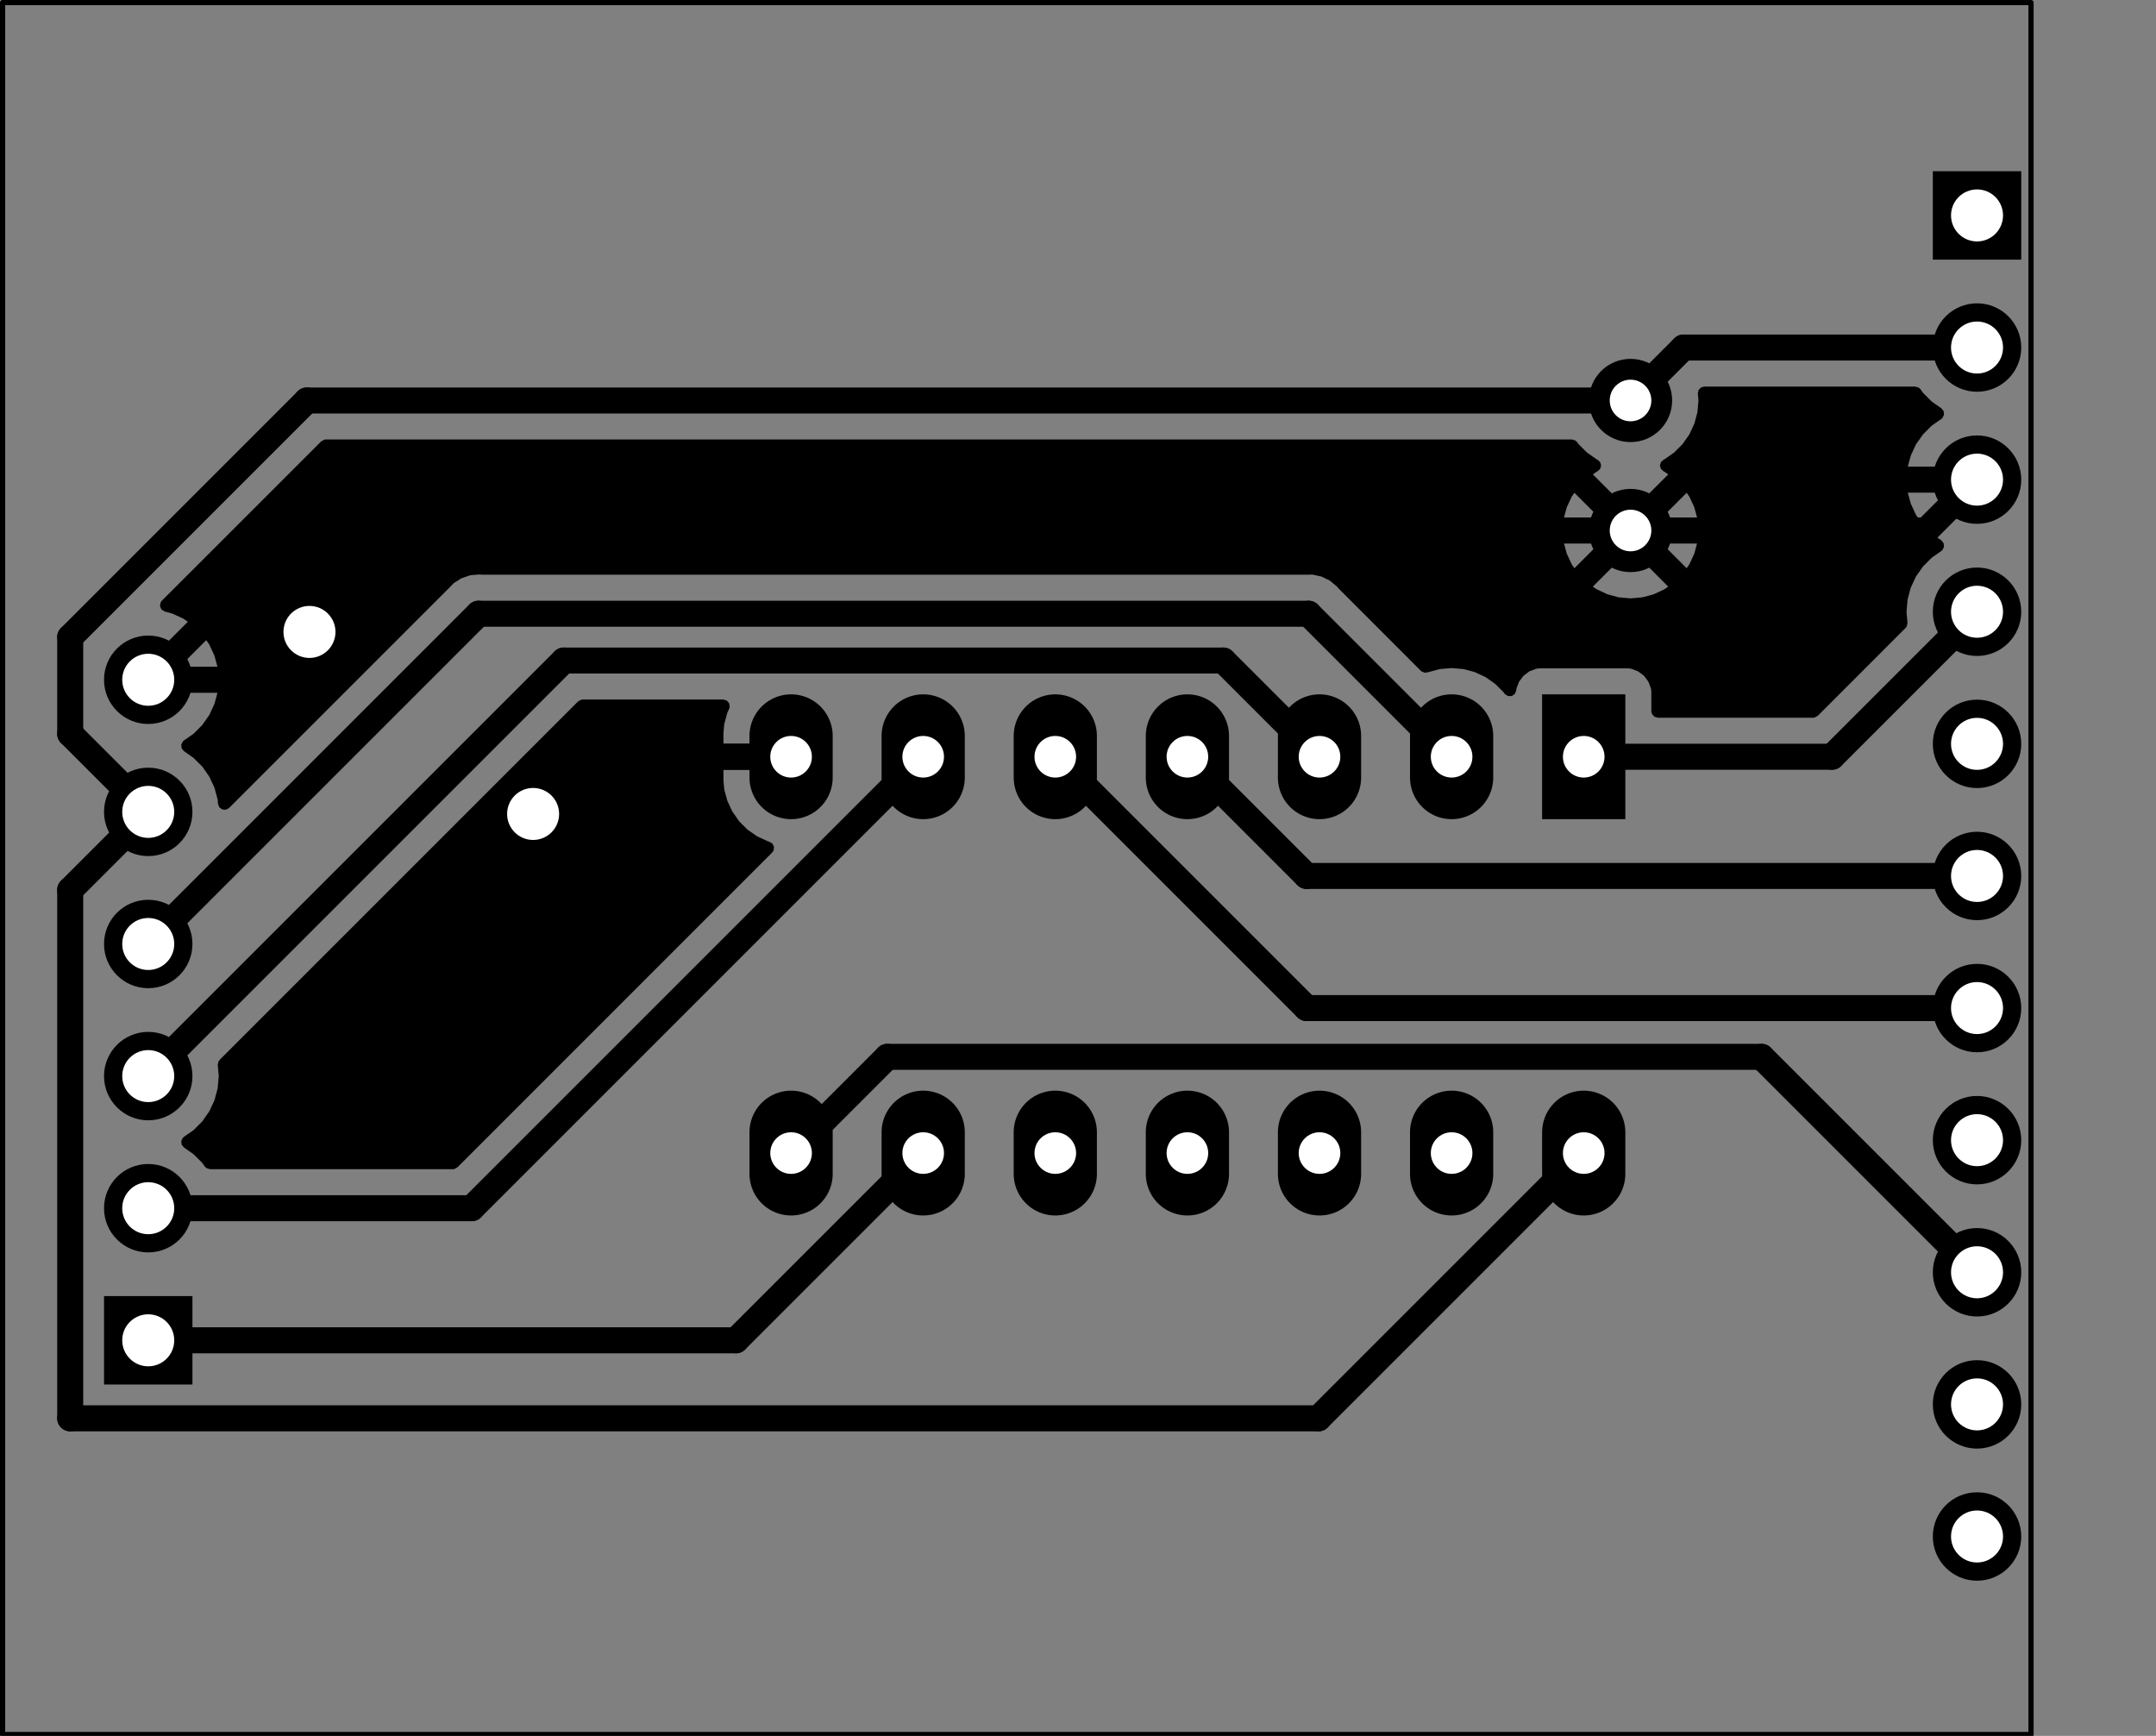 <?xml version="1.0" standalone="no"?>
 <!DOCTYPE svg PUBLIC "-//W3C//DTD SVG 1.1//EN" 
 "http://www.w3.org/Graphics/SVG/1.1/DTD/svg11.dtd"> 
<svg
  xmlns:svg="http://www.w3.org/2000/svg"
  xmlns="http://www.w3.org/2000/svg"
  xmlns:xlink="http://www.w3.org/1999/xlink"
  version="1.1"
  width="41.453mm" height="33.376mm" viewBox="0 0 41.453 33.376">
<rect x="0" y="0" width="41.453" height="33.376" fill="#808080" stroke="none"/>
<title>SVG Image created as sharp_pcg850v-F_Cu.svg date 2025/05/31 12:33:52 </title>
  <desc>Image generated by PCBNEW </desc>
<g style="fill:#000000; fill-opacity:1;stroke:#000000; stroke-opacity:1;
stroke-linecap:round; stroke-linejoin:round;"
 transform="translate(0 0) scale(1 1)">
</g>
<g style="fill:#000000; fill-opacity:0.0; 
stroke:#000000; stroke-width:0; stroke-opacity:1; 
stroke-linecap:round; stroke-linejoin:round;">
<g >
</g>
<g style="fill:#000000; fill-opacity:1; 
stroke:#000000; stroke-width:0; stroke-opacity:1; 
stroke-linecap:round; stroke-linejoin:round;">
<circle cx="31.35" cy="7.7" r="0.8" /> 
</g>
<g style="fill:#000000; fill-opacity:1; 
stroke:#000000; stroke-width:0.021; stroke-opacity:1; 
stroke-linecap:round; stroke-linejoin:round;">
</g>
<g style="fill:#000000; fill-opacity:1; 
stroke:#000000; stroke-width:0; stroke-opacity:1; 
stroke-linecap:round; stroke-linejoin:round;">
<circle cx="31.35" cy="10.2" r="0.8" /> 
</g>
<g style="fill:#000000; fill-opacity:1; 
stroke:#000000; stroke-width:0.021; stroke-opacity:1; 
stroke-linecap:round; stroke-linejoin:round;">
</g>
<g >
</g>
<g style="fill:#000000; fill-opacity:1; 
stroke:#000000; stroke-width:0.021; stroke-opacity:1; 
stroke-linecap:round; stroke-linejoin:round;">
</g>
<g style="fill:#000000; fill-opacity:1; 
stroke:#000000; stroke-width:0; stroke-opacity:1; 
stroke-linecap:round; stroke-linejoin:round;">
<path style="fill:#000000; fill-opacity:1; 
stroke:#000000; stroke-width:0; stroke-opacity:1; 
stroke-linecap:round; stroke-linejoin:round;fill-rule:evenodd;"
d="M 3.7,24.92
3.7,26.62
2,26.62
2,24.92
Z" /> 
<circle cx="2.85" cy="23.23" r="0.85" /> 
<circle cx="2.85" cy="20.69" r="0.85" /> 
<circle cx="2.85" cy="18.15" r="0.85" /> 
<circle cx="2.85" cy="15.61" r="0.85" /> 
<circle cx="2.85" cy="13.07" r="0.85" /> 
</g>
<g >
</g>
<g style="fill:#000000; fill-opacity:1; 
stroke:#000000; stroke-width:0; stroke-opacity:1; 
stroke-linecap:round; stroke-linejoin:round;">
<path style="fill:#000000; fill-opacity:1; 
stroke:#000000; stroke-width:0; stroke-opacity:1; 
stroke-linecap:round; stroke-linejoin:round;fill-rule:evenodd;"
d="M 29.65,13.35
31.25,13.35
31.25,15.75
29.65,15.75
Z" /> 
</g>
<g style="fill:#000000; fill-opacity:1; 
stroke:#000000; stroke-width:1.6; stroke-opacity:1; 
stroke-linecap:round; stroke-linejoin:round;">
</g>
<g style="fill:#000000; fill-opacity:0.0; 
stroke:#000000; stroke-width:1.6; stroke-opacity:1; 
stroke-linecap:round; stroke-linejoin:round;">
<path d="M27.91 14.15
L27.91 14.95
" />
<path d="M25.37 14.15
L25.37 14.95
" />
<path d="M22.83 14.15
L22.83 14.95
" />
<path d="M20.29 14.15
L20.29 14.95
" />
<path d="M17.75 14.15
L17.75 14.95
" />
<path d="M15.21 14.15
L15.21 14.95
" />
<path d="M15.21 21.77
L15.21 22.57
" />
<path d="M17.75 21.77
L17.75 22.57
" />
<path d="M20.29 21.77
L20.29 22.57
" />
<path d="M22.83 21.77
L22.83 22.57
" />
<path d="M25.37 21.77
L25.37 22.57
" />
<path d="M27.91 21.77
L27.91 22.57
" />
<path d="M30.45 21.77
L30.45 22.57
" />
</g>
<g >
</g>
<g style="fill:#000000; fill-opacity:0.0; 
stroke:#000000; stroke-width:1.6; stroke-opacity:1; 
stroke-linecap:round; stroke-linejoin:round;">
</g>
<g style="fill:#000000; fill-opacity:0.0; 
stroke:#000000; stroke-width:0; stroke-opacity:1; 
stroke-linecap:round; stroke-linejoin:round;">
</g>
<g style="fill:#000000; fill-opacity:1; 
stroke:#000000; stroke-width:0; stroke-opacity:1; 
stroke-linecap:round; stroke-linejoin:round;">
<path style="fill:#000000; fill-opacity:1; 
stroke:#000000; stroke-width:0; stroke-opacity:1; 
stroke-linecap:round; stroke-linejoin:round;fill-rule:evenodd;"
d="M 37.162,4.992
37.162,3.292
38.862,3.292
38.862,4.992
Z" /> 
<circle cx="38.012" cy="6.682" r="0.85" /> 
<circle cx="38.012" cy="9.222" r="0.85" /> 
<circle cx="38.012" cy="11.762" r="0.85" /> 
<circle cx="38.012" cy="14.302" r="0.85" /> 
<circle cx="38.012" cy="16.842" r="0.85" /> 
<circle cx="38.012" cy="19.382" r="0.85" /> 
<circle cx="38.012" cy="21.922" r="0.85" /> 
<circle cx="38.012" cy="24.462" r="0.85" /> 
<circle cx="38.012" cy="27.002" r="0.85" /> 
<circle cx="38.012" cy="29.542" r="0.85" /> 
</g>
<g >
</g>
<g style="fill:#000000; fill-opacity:1; 
stroke:#000000; stroke-width:0; stroke-opacity:1; 
stroke-linecap:round; stroke-linejoin:round;">
<circle cx="10.25" cy="15.65" r="0.9" /> 
</g>
<g style="fill:#000000; fill-opacity:1; 
stroke:#000000; stroke-width:0.021; stroke-opacity:1; 
stroke-linecap:round; stroke-linejoin:round;">
</g>
<g style="fill:#000000; fill-opacity:1; 
stroke:#000000; stroke-width:0; stroke-opacity:1; 
stroke-linecap:round; stroke-linejoin:round;">
<circle cx="5.95" cy="12.15" r="0.9" /> 
</g>
<g style="fill:#000000; fill-opacity:1; 
stroke:#000000; stroke-width:0.021; stroke-opacity:1; 
stroke-linecap:round; stroke-linejoin:round;">
</g>
<g >
</g>
<g style="fill:#000000; fill-opacity:1; 
stroke:#000000; stroke-width:0.021; stroke-opacity:1; 
stroke-linecap:round; stroke-linejoin:round;">
</g>
<g style="fill:#000000; fill-opacity:1; 
stroke:#000000; stroke-width:0.5; stroke-opacity:1; 
stroke-linecap:round; stroke-linejoin:round;">
</g>
<g style="fill:#000000; fill-opacity:0.0; 
stroke:#000000; stroke-width:0.5; stroke-opacity:1; 
stroke-linecap:round; stroke-linejoin:round;">
<path d="M5.95 12.05
L5.95 12.15
" />
<path d="M5.72 10.2
L5.72 11.82
" />
<path d="M5.72 11.82
L5.95 12.05
" />
<path d="M10.15 15.55
L11.15 14.55
" />
<path d="M11.15 14.55
L15.21 14.55
" />
<path d="M2.85 15.61
L1.35 17.11
" />
<path d="M1.35 17.11
L1.35 27.27
" />
<path d="M1.35 27.27
L25.35 27.27
" />
<path d="M25.35 27.27
L30.45 22.17
" />
<path d="M2.85 15.61
L1.35 14.11
" />
<path d="M1.35 14.11
L1.35 12.25
" />
<path d="M1.35 12.25
L5.9 7.7
" />
<path d="M5.9 7.7
L31.35 7.7
" />
<path d="M31.35 10.2
L5.72 10.2
" />
<path d="M5.72 10.2
L2.85 13.07
" />
<path d="M31.35 10.2
L37.034 10.2
" />
<path d="M37.034 10.2
L38.012 9.222
" />
<path d="M38.012 6.682
L32.368 6.682
" />
<path d="M32.368 6.682
L31.35 7.7
" />
<path d="M2.85 18.15
L9.2 11.8
" />
<path d="M9.2 11.8
L25.16 11.8
" />
<path d="M25.16 11.8
L27.91 14.55
" />
<path d="M2.85 20.69
L10.84 12.7
" />
<path d="M10.84 12.7
L23.52 12.7
" />
<path d="M23.52 12.7
L25.37 14.55
" />
<path d="M2.85 23.23
L9.07 23.23
" />
<path d="M9.07 23.23
L17.75 14.55
" />
<path d="M2.85 25.77
L14.15 25.77
" />
<path d="M14.15 25.77
L17.75 22.17
" />
<path d="M38.012 19.382
L25.122 19.382
" />
<path d="M25.122 19.382
L20.29 14.55
" />
<path d="M38.012 16.842
L25.122 16.842
" />
<path d="M25.122 16.842
L22.83 14.55
" />
<path d="M30.45 14.55
L35.224 14.55
" />
<path d="M35.224 14.55
L38.012 11.762
" />
<path d="M38.012 24.462
L33.87 20.32
" />
<path d="M17.06 20.32
L15.21 22.17
" />
<path d="M33.87 20.32
L17.06 20.32
" />
</g>
<g >
</g>
<g style="fill:#000000; fill-opacity:0.0; 
stroke:#000000; stroke-width:0.5; stroke-opacity:1; 
stroke-linecap:round; stroke-linejoin:round;">
<g >
</g>
<g style="fill:#000000; fill-opacity:1; 
stroke:#000000; stroke-width:0; stroke-opacity:1; 
stroke-linecap:round; stroke-linejoin:round;">
<path style="fill:#000000; fill-opacity:1; 
stroke:#000000; stroke-width:0; stroke-opacity:1; 
stroke-linecap:round; stroke-linejoin:round;fill-rule:evenodd;"
d="M 13.974,13.47
14.02,13.523
14.03,13.592
14.02,13.627
13.984,13.704
13.984,13.704
13.925,13.923
13.925,13.923
13.91,14.093
13.91,14.3
14.894,14.3
14.882,14.312
14.825,14.425
14.805,14.55
14.825,14.675
14.882,14.788
14.894,14.8
13.91,14.8
13.91,15.007
13.925,15.177
13.925,15.177
13.984,15.396
13.984,15.396
14.08,15.602
14.21,15.789
14.371,15.95
14.557,16.08
14.764,16.176
14.764,16.176
14.792,16.184
14.851,16.22
14.882,16.283
14.874,16.352
14.847,16.391
8.796,22.443
8.734,22.477
8.708,22.48
4.038,22.48
3.971,22.46
3.936,22.427
3.889,22.359
3.721,22.192
3.721,22.192
3.536,22.062
3.492,22.007
3.485,21.938
3.517,21.875
3.536,21.858
3.599,21.814
3.721,21.729
3.889,21.561
4.024,21.368
4.124,21.154
4.185,20.925
4.206,20.69
4.187,20.477
4.201,20.409
4.223,20.378
11.114,13.487
11.176,13.453
11.202,13.45
13.907,13.45
Z" /> 
<path style="fill:#000000; fill-opacity:1; 
stroke:#000000; stroke-width:0; stroke-opacity:1; 
stroke-linecap:round; stroke-linejoin:round;fill-rule:evenodd;"
d="M 36.891,7.452
36.926,7.485
36.974,7.553
37.141,7.721
37.141,7.721
37.327,7.851
37.37,7.905
37.377,7.975
37.346,8.037
37.327,8.054
37.141,8.184
37.141,8.184
36.974,8.351
36.974,8.351
36.838,8.544
36.838,8.544
36.739,8.758
36.739,8.758
36.681,8.972
36.681,8.972
37.578,8.972
37.553,9.012
37.512,9.15
37.512,9.294
37.553,9.432
37.578,9.472
36.681,9.472
36.739,9.685
36.739,9.685
36.838,9.9
36.974,10.093
37.141,10.26
37.327,10.39
37.37,10.445
37.377,10.514
37.346,10.576
37.327,10.593
37.141,10.723
36.974,10.891
36.838,11.084
36.838,11.084
36.738,11.298
36.738,11.298
36.677,11.527
36.677,11.527
36.656,11.762
36.656,11.762
36.675,11.975
36.661,12.043
36.639,12.073
34.95,13.763
34.888,13.797
34.862,13.8
31.875,13.8
31.808,13.78
31.762,13.727
31.75,13.675
31.75,13.302
31.75,13.302
31.748,13.28
31.744,13.242
31.727,13.196
31.694,13.108
31.694,13.108
31.608,12.992
31.608,12.992
31.492,12.906
31.492,12.906
31.358,12.856
31.358,12.856
31.298,12.85
31.298,12.85
31.298,12.85
31.298,12.85
29.602,12.85
29.602,12.85
29.543,12.856
29.408,12.906
29.408,12.906
29.293,12.992
29.293,12.992
29.206,13.108
29.206,13.108
29.156,13.242
29.152,13.278
29.125,13.342
29.068,13.382
28.998,13.384
28.938,13.349
28.927,13.335
28.91,13.311
28.749,13.15
28.563,13.019
28.563,13.019
28.357,12.923
28.357,12.923
28.137,12.864
28.137,12.864
28.137,12.864
28.137,12.864
28.137,12.864
27.91,12.845
27.91,12.845
27.683,12.864
27.683,12.864
27.463,12.923
27.463,12.923
27.461,12.924
27.46,12.925
27.458,12.925
27.458,12.925
27.392,12.935
27.328,12.906
27.321,12.9
25.736,11.314
25.724,11.301
25.716,11.291
25.71,11.281
25.707,11.279
25.67,11.248
25.666,11.244
25.663,11.241
25.66,11.238
25.635,11.219
25.633,11.217
25.575,11.169
25.569,11.165
25.569,11.165
25.563,11.161
25.563,11.161
25.557,11.157
25.557,11.157
25.557,11.157
25.488,11.125
25.486,11.124
25.447,11.104
25.418,11.09
25.418,11.09
25.418,11.09
25.412,11.088
25.412,11.087
25.404,11.085
25.404,11.085
25.398,11.083
25.323,11.067
25.322,11.067
25.248,11.05
25.241,11.049
25.241,11.049
25.233,11.048
25.233,11.048
25.226,11.047
25.15,11.05
25.148,11.05
9.264,11.05
9.246,11.048
9.222,11.045
9.177,11.049
9.17,11.049
9.165,11.05
9.156,11.05
9.125,11.053
9.123,11.053
9.047,11.06
9.04,11.062
9.04,11.061
9.033,11.063
9.033,11.063
9.026,11.065
8.954,11.091
8.953,11.091
8.881,11.115
8.874,11.118
8.874,11.118
8.867,11.121
8.867,11.121
8.861,11.125
8.797,11.166
8.796,11.167
8.731,11.207
8.726,11.212
8.726,11.212
8.72,11.216
8.72,11.216
8.714,11.221
8.662,11.276
8.661,11.278
4.404,15.535
4.342,15.569
4.273,15.563
4.217,15.522
4.192,15.458
4.189,15.419
4.185,15.375
4.134,15.183
4.124,15.146
4.124,15.146
4.124,15.146
4.024,14.932
3.932,14.8
3.889,14.739
3.721,14.572
3.721,14.572
3.547,14.449
3.535,14.441
3.492,14.387
3.485,14.317
3.516,14.255
3.535,14.238
3.721,14.108
3.888,13.941
4.024,13.748
4.123,13.534
4.123,13.534
4.181,13.32
3.284,13.32
3.309,13.28
3.35,13.142
3.35,12.998
3.309,12.86
3.284,12.82
4.181,12.82
4.181,12.82
4.123,12.607
4.123,12.607
4.024,12.392
4.024,12.392
3.888,12.199
3.888,12.199
3.721,12.032
3.528,11.896
3.313,11.797
3.313,11.797
3.167,11.757
3.107,11.721
3.077,11.658
3.085,11.589
3.111,11.55
6.175,8.487
6.236,8.453
6.262,8.45
30.223,8.45
30.29,8.47
30.325,8.503
30.35,8.539
30.511,8.7
30.511,8.7
30.697,8.831
30.713,8.838
30.765,8.884
30.785,8.951
30.764,9.018
30.713,9.063
30.698,9.07
30.625,9.121
30.625,9.121
31.306,9.802
31.225,9.815
31.112,9.872
31.022,9.962
30.965,10.075
30.952,10.156
30.271,9.475
30.271,9.475
30.22,9.547
30.124,9.754
30.124,9.754
30.065,9.973
30.065,9.973
30.045,10.2
30.045,10.2
30.065,10.427
30.065,10.427
30.124,10.646
30.124,10.646
30.22,10.852
30.22,10.852
30.271,10.925
30.271,10.925
30.952,10.244
30.965,10.325
31.022,10.438
31.112,10.528
31.225,10.585
31.306,10.598
30.625,11.279
30.625,11.279
30.698,11.33
30.698,11.33
30.904,11.426
30.904,11.426
31.123,11.485
31.123,11.485
31.35,11.505
31.35,11.505
31.577,11.485
31.577,11.485
31.796,11.426
31.796,11.426
32.002,11.33
32.075,11.279
31.394,10.598
31.475,10.585
31.588,10.528
31.678,10.438
31.735,10.325
31.748,10.244
32.429,10.925
32.48,10.852
32.576,10.646
32.576,10.646
32.635,10.427
32.635,10.427
32.655,10.2
32.655,10.2
32.635,9.973
32.635,9.973
32.576,9.754
32.576,9.754
32.48,9.547
32.48,9.547
32.429,9.475
32.429,9.475
31.748,10.156
31.735,10.075
31.678,9.962
31.588,9.872
31.475,9.815
31.394,9.802
32.075,9.121
32.075,9.121
32.002,9.07
32.002,9.07
31.987,9.063
31.935,9.017
31.915,8.949
31.936,8.882
31.987,8.838
32.003,8.831
32.189,8.7
32.35,8.539
32.481,8.353
32.577,8.146
32.636,7.927
32.656,7.7
32.644,7.567
32.658,7.499
32.706,7.449
32.767,7.433
36.824,7.433
Z" /> 
</g>
</g>
</g>
<g style="fill:#FFFFFF; fill-opacity:1; 
stroke:#FFFFFF; stroke-width:0; stroke-opacity:1; 
stroke-linecap:round; stroke-linejoin:round;">
<circle cx="10.25" cy="15.65" r="0.5" /> 
</g>
<g style="fill:#FFFFFF; fill-opacity:1; 
stroke:#FFFFFF; stroke-width:0.021; stroke-opacity:1; 
stroke-linecap:round; stroke-linejoin:round;">
</g>
<g style="fill:#FFFFFF; fill-opacity:1; 
stroke:#FFFFFF; stroke-width:0; stroke-opacity:1; 
stroke-linecap:round; stroke-linejoin:round;">
<circle cx="5.95" cy="12.15" r="0.5" /> 
</g>
<g style="fill:#FFFFFF; fill-opacity:1; 
stroke:#FFFFFF; stroke-width:0.021; stroke-opacity:1; 
stroke-linecap:round; stroke-linejoin:round;">
</g>
<g style="fill:#FFFFFF; fill-opacity:1; 
stroke:#FFFFFF; stroke-width:0; stroke-opacity:1; 
stroke-linecap:round; stroke-linejoin:round;">
<circle cx="31.35" cy="7.7" r="0.4" /> 
</g>
<g style="fill:#FFFFFF; fill-opacity:1; 
stroke:#FFFFFF; stroke-width:0.021; stroke-opacity:1; 
stroke-linecap:round; stroke-linejoin:round;">
</g>
<g style="fill:#FFFFFF; fill-opacity:1; 
stroke:#FFFFFF; stroke-width:0; stroke-opacity:1; 
stroke-linecap:round; stroke-linejoin:round;">
<circle cx="31.35" cy="10.2" r="0.4" /> 
</g>
<g style="fill:#FFFFFF; fill-opacity:1; 
stroke:#FFFFFF; stroke-width:0.021; stroke-opacity:1; 
stroke-linecap:round; stroke-linejoin:round;">
</g>
<g style="fill:#FFFFFF; fill-opacity:1; 
stroke:#FFFFFF; stroke-width:0; stroke-opacity:1; 
stroke-linecap:round; stroke-linejoin:round;">
<circle cx="2.85" cy="25.77" r="0.5" /> 
</g>
<g style="fill:#FFFFFF; fill-opacity:1; 
stroke:#FFFFFF; stroke-width:0.021; stroke-opacity:1; 
stroke-linecap:round; stroke-linejoin:round;">
</g>
<g style="fill:#FFFFFF; fill-opacity:1; 
stroke:#FFFFFF; stroke-width:0; stroke-opacity:1; 
stroke-linecap:round; stroke-linejoin:round;">
<circle cx="2.85" cy="23.23" r="0.5" /> 
</g>
<g style="fill:#FFFFFF; fill-opacity:1; 
stroke:#FFFFFF; stroke-width:0.021; stroke-opacity:1; 
stroke-linecap:round; stroke-linejoin:round;">
</g>
<g style="fill:#FFFFFF; fill-opacity:1; 
stroke:#FFFFFF; stroke-width:0; stroke-opacity:1; 
stroke-linecap:round; stroke-linejoin:round;">
<circle cx="2.85" cy="20.69" r="0.5" /> 
</g>
<g style="fill:#FFFFFF; fill-opacity:1; 
stroke:#FFFFFF; stroke-width:0.021; stroke-opacity:1; 
stroke-linecap:round; stroke-linejoin:round;">
</g>
<g style="fill:#FFFFFF; fill-opacity:1; 
stroke:#FFFFFF; stroke-width:0; stroke-opacity:1; 
stroke-linecap:round; stroke-linejoin:round;">
<circle cx="2.85" cy="18.15" r="0.5" /> 
</g>
<g style="fill:#FFFFFF; fill-opacity:1; 
stroke:#FFFFFF; stroke-width:0.021; stroke-opacity:1; 
stroke-linecap:round; stroke-linejoin:round;">
</g>
<g style="fill:#FFFFFF; fill-opacity:1; 
stroke:#FFFFFF; stroke-width:0; stroke-opacity:1; 
stroke-linecap:round; stroke-linejoin:round;">
<circle cx="2.85" cy="15.61" r="0.5" /> 
</g>
<g style="fill:#FFFFFF; fill-opacity:1; 
stroke:#FFFFFF; stroke-width:0.021; stroke-opacity:1; 
stroke-linecap:round; stroke-linejoin:round;">
</g>
<g style="fill:#FFFFFF; fill-opacity:1; 
stroke:#FFFFFF; stroke-width:0; stroke-opacity:1; 
stroke-linecap:round; stroke-linejoin:round;">
<circle cx="2.85" cy="13.07" r="0.5" /> 
</g>
<g style="fill:#FFFFFF; fill-opacity:1; 
stroke:#FFFFFF; stroke-width:0.021; stroke-opacity:1; 
stroke-linecap:round; stroke-linejoin:round;">
</g>
<g style="fill:#FFFFFF; fill-opacity:1; 
stroke:#FFFFFF; stroke-width:0; stroke-opacity:1; 
stroke-linecap:round; stroke-linejoin:round;">
<circle cx="30.45" cy="14.55" r="0.4" /> 
</g>
<g style="fill:#FFFFFF; fill-opacity:1; 
stroke:#FFFFFF; stroke-width:0.021; stroke-opacity:1; 
stroke-linecap:round; stroke-linejoin:round;">
</g>
<g style="fill:#FFFFFF; fill-opacity:1; 
stroke:#FFFFFF; stroke-width:0; stroke-opacity:1; 
stroke-linecap:round; stroke-linejoin:round;">
<circle cx="27.91" cy="14.55" r="0.4" /> 
</g>
<g style="fill:#FFFFFF; fill-opacity:1; 
stroke:#FFFFFF; stroke-width:0.021; stroke-opacity:1; 
stroke-linecap:round; stroke-linejoin:round;">
</g>
<g style="fill:#FFFFFF; fill-opacity:1; 
stroke:#FFFFFF; stroke-width:0; stroke-opacity:1; 
stroke-linecap:round; stroke-linejoin:round;">
<circle cx="25.37" cy="14.55" r="0.4" /> 
</g>
<g style="fill:#FFFFFF; fill-opacity:1; 
stroke:#FFFFFF; stroke-width:0.021; stroke-opacity:1; 
stroke-linecap:round; stroke-linejoin:round;">
</g>
<g style="fill:#FFFFFF; fill-opacity:1; 
stroke:#FFFFFF; stroke-width:0; stroke-opacity:1; 
stroke-linecap:round; stroke-linejoin:round;">
<circle cx="22.83" cy="14.55" r="0.4" /> 
</g>
<g style="fill:#FFFFFF; fill-opacity:1; 
stroke:#FFFFFF; stroke-width:0.021; stroke-opacity:1; 
stroke-linecap:round; stroke-linejoin:round;">
</g>
<g style="fill:#FFFFFF; fill-opacity:1; 
stroke:#FFFFFF; stroke-width:0; stroke-opacity:1; 
stroke-linecap:round; stroke-linejoin:round;">
<circle cx="20.29" cy="14.55" r="0.4" /> 
</g>
<g style="fill:#FFFFFF; fill-opacity:1; 
stroke:#FFFFFF; stroke-width:0.021; stroke-opacity:1; 
stroke-linecap:round; stroke-linejoin:round;">
</g>
<g style="fill:#FFFFFF; fill-opacity:1; 
stroke:#FFFFFF; stroke-width:0; stroke-opacity:1; 
stroke-linecap:round; stroke-linejoin:round;">
<circle cx="17.75" cy="14.55" r="0.4" /> 
</g>
<g style="fill:#FFFFFF; fill-opacity:1; 
stroke:#FFFFFF; stroke-width:0.021; stroke-opacity:1; 
stroke-linecap:round; stroke-linejoin:round;">
</g>
<g style="fill:#FFFFFF; fill-opacity:1; 
stroke:#FFFFFF; stroke-width:0; stroke-opacity:1; 
stroke-linecap:round; stroke-linejoin:round;">
<circle cx="15.21" cy="14.55" r="0.4" /> 
</g>
<g style="fill:#FFFFFF; fill-opacity:1; 
stroke:#FFFFFF; stroke-width:0.021; stroke-opacity:1; 
stroke-linecap:round; stroke-linejoin:round;">
</g>
<g style="fill:#FFFFFF; fill-opacity:1; 
stroke:#FFFFFF; stroke-width:0; stroke-opacity:1; 
stroke-linecap:round; stroke-linejoin:round;">
<circle cx="15.21" cy="22.17" r="0.4" /> 
</g>
<g style="fill:#FFFFFF; fill-opacity:1; 
stroke:#FFFFFF; stroke-width:0.021; stroke-opacity:1; 
stroke-linecap:round; stroke-linejoin:round;">
</g>
<g style="fill:#FFFFFF; fill-opacity:1; 
stroke:#FFFFFF; stroke-width:0; stroke-opacity:1; 
stroke-linecap:round; stroke-linejoin:round;">
<circle cx="17.75" cy="22.17" r="0.4" /> 
</g>
<g style="fill:#FFFFFF; fill-opacity:1; 
stroke:#FFFFFF; stroke-width:0.021; stroke-opacity:1; 
stroke-linecap:round; stroke-linejoin:round;">
</g>
<g style="fill:#FFFFFF; fill-opacity:1; 
stroke:#FFFFFF; stroke-width:0; stroke-opacity:1; 
stroke-linecap:round; stroke-linejoin:round;">
<circle cx="20.29" cy="22.17" r="0.4" /> 
</g>
<g style="fill:#FFFFFF; fill-opacity:1; 
stroke:#FFFFFF; stroke-width:0.021; stroke-opacity:1; 
stroke-linecap:round; stroke-linejoin:round;">
</g>
<g style="fill:#FFFFFF; fill-opacity:1; 
stroke:#FFFFFF; stroke-width:0; stroke-opacity:1; 
stroke-linecap:round; stroke-linejoin:round;">
<circle cx="22.83" cy="22.17" r="0.4" /> 
</g>
<g style="fill:#FFFFFF; fill-opacity:1; 
stroke:#FFFFFF; stroke-width:0.021; stroke-opacity:1; 
stroke-linecap:round; stroke-linejoin:round;">
</g>
<g style="fill:#FFFFFF; fill-opacity:1; 
stroke:#FFFFFF; stroke-width:0; stroke-opacity:1; 
stroke-linecap:round; stroke-linejoin:round;">
<circle cx="25.37" cy="22.17" r="0.4" /> 
</g>
<g style="fill:#FFFFFF; fill-opacity:1; 
stroke:#FFFFFF; stroke-width:0.021; stroke-opacity:1; 
stroke-linecap:round; stroke-linejoin:round;">
</g>
<g style="fill:#FFFFFF; fill-opacity:1; 
stroke:#FFFFFF; stroke-width:0; stroke-opacity:1; 
stroke-linecap:round; stroke-linejoin:round;">
<circle cx="27.91" cy="22.17" r="0.4" /> 
</g>
<g style="fill:#FFFFFF; fill-opacity:1; 
stroke:#FFFFFF; stroke-width:0.021; stroke-opacity:1; 
stroke-linecap:round; stroke-linejoin:round;">
</g>
<g style="fill:#FFFFFF; fill-opacity:1; 
stroke:#FFFFFF; stroke-width:0; stroke-opacity:1; 
stroke-linecap:round; stroke-linejoin:round;">
<circle cx="30.45" cy="22.17" r="0.4" /> 
</g>
<g style="fill:#FFFFFF; fill-opacity:1; 
stroke:#FFFFFF; stroke-width:0.021; stroke-opacity:1; 
stroke-linecap:round; stroke-linejoin:round;">
</g>
<g style="fill:#FFFFFF; fill-opacity:1; 
stroke:#FFFFFF; stroke-width:0; stroke-opacity:1; 
stroke-linecap:round; stroke-linejoin:round;">
<circle cx="38.012" cy="4.142" r="0.5" /> 
</g>
<g style="fill:#FFFFFF; fill-opacity:1; 
stroke:#FFFFFF; stroke-width:0.021; stroke-opacity:1; 
stroke-linecap:round; stroke-linejoin:round;">
</g>
<g style="fill:#FFFFFF; fill-opacity:1; 
stroke:#FFFFFF; stroke-width:0; stroke-opacity:1; 
stroke-linecap:round; stroke-linejoin:round;">
<circle cx="38.012" cy="6.682" r="0.5" /> 
</g>
<g style="fill:#FFFFFF; fill-opacity:1; 
stroke:#FFFFFF; stroke-width:0.021; stroke-opacity:1; 
stroke-linecap:round; stroke-linejoin:round;">
</g>
<g style="fill:#FFFFFF; fill-opacity:1; 
stroke:#FFFFFF; stroke-width:0; stroke-opacity:1; 
stroke-linecap:round; stroke-linejoin:round;">
<circle cx="38.012" cy="9.222" r="0.5" /> 
</g>
<g style="fill:#FFFFFF; fill-opacity:1; 
stroke:#FFFFFF; stroke-width:0.021; stroke-opacity:1; 
stroke-linecap:round; stroke-linejoin:round;">
</g>
<g style="fill:#FFFFFF; fill-opacity:1; 
stroke:#FFFFFF; stroke-width:0; stroke-opacity:1; 
stroke-linecap:round; stroke-linejoin:round;">
<circle cx="38.012" cy="11.762" r="0.5" /> 
</g>
<g style="fill:#FFFFFF; fill-opacity:1; 
stroke:#FFFFFF; stroke-width:0.021; stroke-opacity:1; 
stroke-linecap:round; stroke-linejoin:round;">
</g>
<g style="fill:#FFFFFF; fill-opacity:1; 
stroke:#FFFFFF; stroke-width:0; stroke-opacity:1; 
stroke-linecap:round; stroke-linejoin:round;">
<circle cx="38.012" cy="14.302" r="0.5" /> 
</g>
<g style="fill:#FFFFFF; fill-opacity:1; 
stroke:#FFFFFF; stroke-width:0.021; stroke-opacity:1; 
stroke-linecap:round; stroke-linejoin:round;">
</g>
<g style="fill:#FFFFFF; fill-opacity:1; 
stroke:#FFFFFF; stroke-width:0; stroke-opacity:1; 
stroke-linecap:round; stroke-linejoin:round;">
<circle cx="38.012" cy="16.842" r="0.5" /> 
</g>
<g style="fill:#FFFFFF; fill-opacity:1; 
stroke:#FFFFFF; stroke-width:0.021; stroke-opacity:1; 
stroke-linecap:round; stroke-linejoin:round;">
</g>
<g style="fill:#FFFFFF; fill-opacity:1; 
stroke:#FFFFFF; stroke-width:0; stroke-opacity:1; 
stroke-linecap:round; stroke-linejoin:round;">
<circle cx="38.012" cy="19.382" r="0.5" /> 
</g>
<g style="fill:#FFFFFF; fill-opacity:1; 
stroke:#FFFFFF; stroke-width:0.021; stroke-opacity:1; 
stroke-linecap:round; stroke-linejoin:round;">
</g>
<g style="fill:#FFFFFF; fill-opacity:1; 
stroke:#FFFFFF; stroke-width:0; stroke-opacity:1; 
stroke-linecap:round; stroke-linejoin:round;">
<circle cx="38.012" cy="21.922" r="0.5" /> 
</g>
<g style="fill:#FFFFFF; fill-opacity:1; 
stroke:#FFFFFF; stroke-width:0.021; stroke-opacity:1; 
stroke-linecap:round; stroke-linejoin:round;">
</g>
<g style="fill:#FFFFFF; fill-opacity:1; 
stroke:#FFFFFF; stroke-width:0; stroke-opacity:1; 
stroke-linecap:round; stroke-linejoin:round;">
<circle cx="38.012" cy="24.462" r="0.5" /> 
</g>
<g style="fill:#FFFFFF; fill-opacity:1; 
stroke:#FFFFFF; stroke-width:0.021; stroke-opacity:1; 
stroke-linecap:round; stroke-linejoin:round;">
</g>
<g style="fill:#FFFFFF; fill-opacity:1; 
stroke:#FFFFFF; stroke-width:0; stroke-opacity:1; 
stroke-linecap:round; stroke-linejoin:round;">
<circle cx="38.012" cy="27.002" r="0.5" /> 
</g>
<g style="fill:#FFFFFF; fill-opacity:1; 
stroke:#FFFFFF; stroke-width:0.021; stroke-opacity:1; 
stroke-linecap:round; stroke-linejoin:round;">
</g>
<g style="fill:#FFFFFF; fill-opacity:1; 
stroke:#FFFFFF; stroke-width:0; stroke-opacity:1; 
stroke-linecap:round; stroke-linejoin:round;">
<circle cx="38.012" cy="29.542" r="0.5" /> 
</g>
<g style="fill:#FFFFFF; fill-opacity:1; 
stroke:#FFFFFF; stroke-width:0.021; stroke-opacity:1; 
stroke-linecap:round; stroke-linejoin:round;">
</g>
<g style="fill:#000000; fill-opacity:1; 
stroke:#000000; stroke-width:0.021; stroke-opacity:1; 
stroke-linecap:round; stroke-linejoin:round;">
</g>
<g style="fill:#000000; fill-opacity:0.0; 
stroke:#000000; stroke-width:0.1; stroke-opacity:1; 
stroke-linecap:round; stroke-linejoin:round;">
<path style="fill:#000000; fill-opacity:0.0; 
stroke:#000000; stroke-width:0.1; stroke-opacity:1; 
stroke-linecap:round; stroke-linejoin:round;fill:none"
d="M 0.05,0.05
39.05,0.05
39.05,33.35
0.05,33.35
Z" /> 
<g >
</g>
<g >
</g>
<g >
</g>
<g >
</g>
<g >
</g>
<g >
</g>
<g >
</g>
</g> 
</svg>
